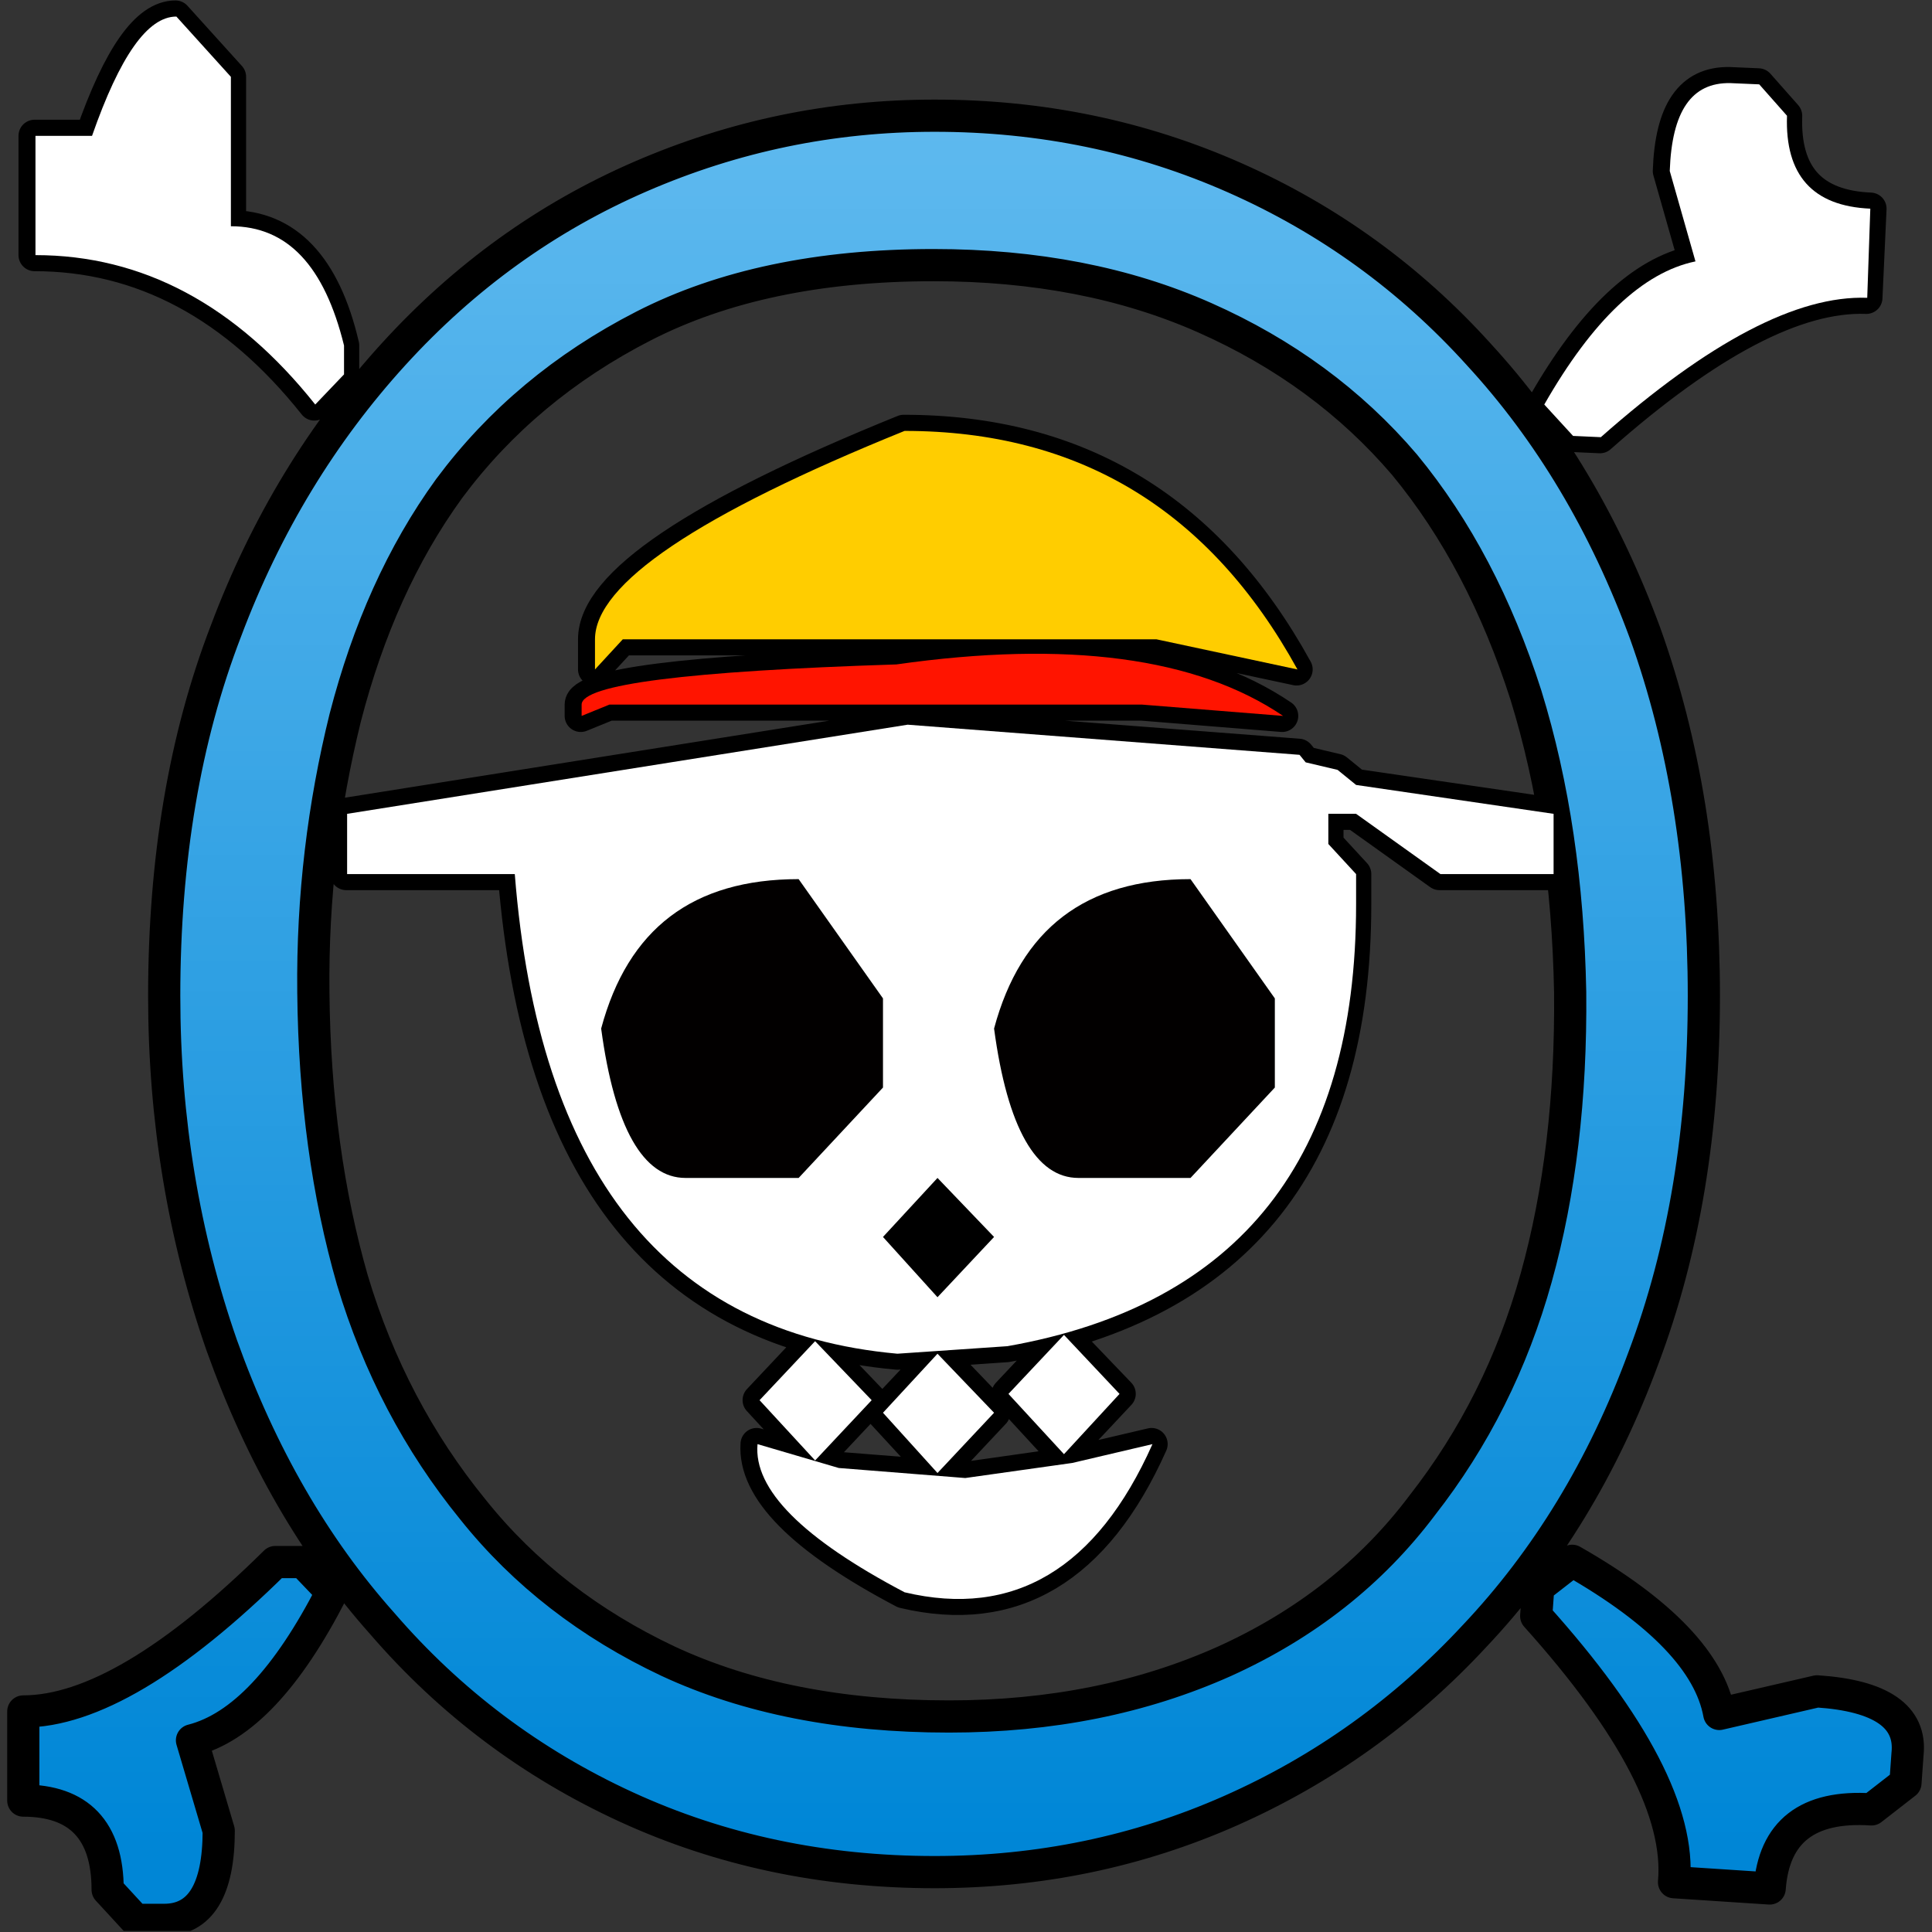 <?xml version="1.0" encoding="UTF-8"?>
<svg width="1587" height="1587" version="1.0" viewBox="0 0 1190.2 1190.2" xmlns="http://www.w3.org/2000/svg" zoomAndPan="magnify">
 <rect x="0" y="0" width="1190.2" height="1190.2" fill="#333333" stroke="none"/>
 <defs>
  <clipPath id="a">
   <path d="m0 0h1189.5v1189.5h-1189.5z"/>
  </clipPath>
  <clipPath id="d">
   <path d="m14 10h1162v1173h-1162z"/>
  </clipPath>
  <clipPath id="b">
   <path d="m21.84 83.684v73.484c65.902 0 123.55 30.68 172.35 92.039l17.734-18.562v-17.789c-11.398-48.984-34.848-73.48-69.699-73.48v-92.043l-33.574-37.129c-17.742 0-34.848 24.496-51.961 73.48zm344.7 310.16v18.566l17.113-18.566h328.83l86.812 18.566c-53.859-97.973-134.33-146.96-242.05-146.96-127.35 51.566-190.71 94.363-190.71 128.39zm-152.7 107.52v37.125h103.29c14.566 184.09 93.137 282.58 236.33 295.47l67.156-4.637c143.21-25.27 214.8-116.03 214.8-272.27v-18.562l-17.105-18.559v-18.566h17.105l51.965 37.125h69.695v-37.125l-121.66-17.793-11.398-9.277-19.652-4.644-3.797-4.637-241.41-18.566zm278.16 40.223 51.957 73.477v54.918l-51.957 55.688h-69.695c-25.973 0-43.086-30.68-51.316-92.039 15.84-61.363 56.379-92.043 121.01-92.043zm241.41 0 51.953 73.477v54.918l-51.953 55.688h-69.062c-25.977 0-43.078-30.68-51.324-92.039 15.844-61.363 55.766-92.043 120.39-92.043zm-155.23 184.08 34.848 36.359-34.848 37.125-34.215-37.125zm-563.28 328.73v54.918c34.215 0 51.961 18.305 51.961 54.914l17.102 18.566h17.746c22.18 0 33.578-18.305 33.578-54.918l-16.477-55.688c30.422-7.738 58.934-38.16 86.172-91.27l-17.734-18.566h-17.113c-62.09 61.363-114.05 92.043-155.23 92.043zm896.56-836.13c43.719 47.438 77.934 104.81 102.65 172.1 24.07 67.293 36.109 141.68 36.109 223.15 0 81.992-12.039 156.5-37.383 223.54-24.719 67.031-59.566 124.01-103.92 170.94-43.082 46.406-93.137 82.242-150.16 107.51-57.027 25.266-117.86 37.898-182.49 37.898-68.426 0-131.79-13.406-190.09-40.215-58.285-26.816-108.34-64.461-150.16-112.93-41.816-46.922-74.773-104.03-98.844-171.32-23.449-67.293-35.477-139.1-35.477-215.42 0-84.051 12.676-158.95 38.02-224.69 24.695-65.746 59.547-122.6 103.27-170.55 43.719-47.957 94.406-84.441 152.07-109.45 57.652-25.008 117.84-37.512 181.21-37.512 65.902 0 127.37 12.762 185.02 38.285 57.66 25.527 107.71 61.754 150.17 108.68zm-34.848 709.28c32.309-41.254 55.758-88.051 70.324-140.39 14.578-52.34 21.547-111 20.914-175.97-1.258-66.516-10.137-127.49-27.25-182.93-17.734-55.43-42.445-102.74-74.762-141.93-32.953-38.672-74.137-68.836-122.92-90.496-48.781-21.656-104.54-32.484-167.27-32.484-70.332 0-129.89 12.508-178.68 37.516-48.793 25.012-88.703 58.398-119.75 100.16-29.148 40.219-50.059 87.273-63.996 141.16-13.301 53.883-20.281 110.22-19.637 169 0.629 65.488 8.859 124.66 24.07 177.52 15.84 52.855 40.551 99.91 74.141 141.16 31.68 39.703 72.219 70.902 120.39 93.586 48.781 22.691 106.44 34.039 172.97 34.039 62.73 0 119.12-11.348 169.81-34.039 50.062-22.684 90.602-54.656 121.66-95.906zm155.23 232.04c3.797-42.281-24.719-96.945-84.91-163.98l1.273-17.793 20.902-16.242c55.133 31.453 84.91 62.91 90.613 94.363l60.195-13.922c39.277 2.578 58.285 15.473 55.762 38.676l-1.273 17.785-20.902 16.25c-39.289-2.582-60.191 13.66-62.734 48.723zm0 0c3.797-42.281-24.719-96.945-84.91-163.98l1.273-17.793 20.902-16.242c55.133 31.453 84.91 62.91 90.613 94.363l60.195-13.922c39.277 2.578 58.285 15.473 55.762 38.676l-1.273 17.785-20.902 16.25c-39.289-2.582-60.191 13.66-62.734 48.723zm118.49-976.13 2.523-54.914c-36.109-1.547-53.211-20.625-51.953-57.238l-17.102-19.34-17.746-0.77c-24.082-0.516-36.109 17.531-37.383 54.141l15.84 55.691c-32.312 6.703-63.359 36.098-93.141 88.176l17.734 19.34 17.113 0.773c66.531-58.781 121.02-87.402 164.11-85.859zm-792.02 250.61v6.965l17.098-6.965h328.85l86.172 6.965c-53.223-36.098-133.06-46.668-238.24-31.715-129.26 4.125-193.88 12.375-193.88 24.75zm108.34 455.58c-1.902 27.848 27.887 58.266 90.602 91.273 67.176 15.98 118.49-14.441 152.71-91.273l-49.426 11.602-65.27 9.281-78.555-6.184zm188.81-67.293 34.848 36.352-34.848 37.129-34.203-37.129zm-77.297 11.602 34.848 36.359-34.848 37.121-34.215-37.121zm-76.035-7.731 34.852 36.352-34.852 37.125-34.215-37.125z"/>
  </clipPath>
  <linearGradient id="e" x1="-.08" x2="1.059" gradientTransform="matrix(16.162 1044.4 -1044.4 16.163 -2375.7 131.12)" gradientUnits="userSpaceOnUse">
   <stop stop-color="#5db8ee" offset="0"/>
   <stop stop-color="#5db8ee" offset=".062"/>
   <stop stop-color="#5cb8ee" offset=".078"/>
   <stop stop-color="#5bb8ee" offset=".086"/>
   <stop stop-color="#5bb7ee" offset=".094"/>
   <stop stop-color="#5ab7ee" offset=".102"/>
   <stop stop-color="#59b6ed" offset=".109"/>
   <stop stop-color="#58b6ed" offset=".117"/>
   <stop stop-color="#57b5ed" offset=".125"/>
   <stop stop-color="#56b5ed" offset=".133"/>
   <stop stop-color="#56b5ed" offset=".141"/>
   <stop stop-color="#55b4ec" offset=".148"/>
   <stop stop-color="#54b4ec" offset=".156"/>
   <stop stop-color="#53b3ec" offset=".164"/>
   <stop stop-color="#52b3ec" offset=".172"/>
   <stop stop-color="#51b2ec" offset=".18"/>
   <stop stop-color="#51b2eb" offset=".188"/>
   <stop stop-color="#50b1eb" offset=".195"/>
   <stop stop-color="#4fb1eb" offset=".203"/>
   <stop stop-color="#4eb1eb" offset=".211"/>
   <stop stop-color="#4db0ea" offset=".219"/>
   <stop stop-color="#4cb0ea" offset=".227"/>
   <stop stop-color="#4cafea" offset=".234"/>
   <stop stop-color="#4bafea" offset=".242"/>
   <stop stop-color="#4aaeea" offset=".25"/>
   <stop stop-color="#49aee9" offset=".258"/>
   <stop stop-color="#48ade9" offset=".266"/>
   <stop stop-color="#47ade9" offset=".273"/>
   <stop stop-color="#47ade9" offset=".281"/>
   <stop stop-color="#46ace9" offset=".289"/>
   <stop stop-color="#45ace8" offset=".297"/>
   <stop stop-color="#44abe8" offset=".305"/>
   <stop stop-color="#43abe8" offset=".312"/>
   <stop stop-color="#42aae8" offset=".32"/>
   <stop stop-color="#42aae8" offset=".328"/>
   <stop stop-color="#41a9e7" offset=".336"/>
   <stop stop-color="#40a9e7" offset=".344"/>
   <stop stop-color="#3fa9e7" offset=".352"/>
   <stop stop-color="#3ea8e7" offset=".359"/>
   <stop stop-color="#3ea8e6" offset=".367"/>
   <stop stop-color="#3da7e6" offset=".375"/>
   <stop stop-color="#3ca7e6" offset=".383"/>
   <stop stop-color="#3ba6e6" offset=".391"/>
   <stop stop-color="#3aa6e6" offset=".398"/>
   <stop stop-color="#39a5e5" offset=".406"/>
   <stop stop-color="#39a5e5" offset=".414"/>
   <stop stop-color="#38a5e5" offset=".422"/>
   <stop stop-color="#37a4e5" offset=".43"/>
   <stop stop-color="#36a4e5" offset=".438"/>
   <stop stop-color="#35a3e4" offset=".445"/>
   <stop stop-color="#34a3e4" offset=".453"/>
   <stop stop-color="#34a2e4" offset=".461"/>
   <stop stop-color="#33a2e4" offset=".469"/>
   <stop stop-color="#32a1e3" offset=".477"/>
   <stop stop-color="#31a1e3" offset=".484"/>
   <stop stop-color="#30a1e3" offset=".492"/>
   <stop stop-color="#2fa0e3" offset=".5"/>
   <stop stop-color="#2fa0e3" offset=".508"/>
   <stop stop-color="#2e9fe2" offset=".516"/>
   <stop stop-color="#2d9fe2" offset=".523"/>
   <stop stop-color="#2c9ee2" offset=".531"/>
   <stop stop-color="#2b9ee2" offset=".539"/>
   <stop stop-color="#2a9de2" offset=".547"/>
   <stop stop-color="#2a9de1" offset=".555"/>
   <stop stop-color="#299de1" offset=".562"/>
   <stop stop-color="#289ce1" offset=".57"/>
   <stop stop-color="#279ce1" offset=".578"/>
   <stop stop-color="#269be0" offset=".586"/>
   <stop stop-color="#259be0" offset=".594"/>
   <stop stop-color="#259ae0" offset=".602"/>
   <stop stop-color="#249ae0" offset=".609"/>
   <stop stop-color="#2399e0" offset=".617"/>
   <stop stop-color="#2299df" offset=".625"/>
   <stop stop-color="#2199df" offset=".633"/>
   <stop stop-color="#2198df" offset=".641"/>
   <stop stop-color="#2098df" offset=".648"/>
   <stop stop-color="#1f97df" offset=".656"/>
   <stop stop-color="#1e97de" offset=".664"/>
   <stop stop-color="#1d96de" offset=".672"/>
   <stop stop-color="#1c96de" offset=".68"/>
   <stop stop-color="#1c95de" offset=".688"/>
   <stop stop-color="#1b95dd" offset=".695"/>
   <stop stop-color="#1a95dd" offset=".703"/>
   <stop stop-color="#1994dd" offset=".711"/>
   <stop stop-color="#1894dd" offset=".719"/>
   <stop stop-color="#1793dd" offset=".727"/>
   <stop stop-color="#1793dc" offset=".734"/>
   <stop stop-color="#1692dc" offset=".742"/>
   <stop stop-color="#1592dc" offset=".75"/>
   <stop stop-color="#1491dc" offset=".758"/>
   <stop stop-color="#1391dc" offset=".766"/>
   <stop stop-color="#1291db" offset=".773"/>
   <stop stop-color="#1290db" offset=".781"/>
   <stop stop-color="#1190db" offset=".789"/>
   <stop stop-color="#108fdb" offset=".797"/>
   <stop stop-color="#0f8fda" offset=".805"/>
   <stop stop-color="#0e8eda" offset=".812"/>
   <stop stop-color="#0d8eda" offset=".82"/>
   <stop stop-color="#0d8dda" offset=".828"/>
   <stop stop-color="#0c8dda" offset=".836"/>
   <stop stop-color="#0b8dd9" offset=".844"/>
   <stop stop-color="#0a8cd9" offset=".852"/>
   <stop stop-color="#098cd9" offset=".859"/>
   <stop stop-color="#088bd9" offset=".867"/>
   <stop stop-color="#088bd9" offset=".875"/>
   <stop stop-color="#078ad8" offset=".883"/>
   <stop stop-color="#068ad8" offset=".891"/>
   <stop stop-color="#0589d8" offset=".898"/>
   <stop stop-color="#0489d8" offset=".906"/>
   <stop stop-color="#0389d7" offset=".914"/>
   <stop stop-color="#0388d7" offset=".922"/>
   <stop stop-color="#0288d7" offset=".93"/>
   <stop stop-color="#0187d7" offset=".938"/>
   <stop stop-color="#0087d7" offset=".945"/>
   <stop stop-color="#0086d6" offset=".953"/>
   <stop stop-color="#0086d6" offset=".969"/>
   <stop stop-color="#0086d6" offset="1"/>
  </linearGradient>
  <clipPath id="c">
   <path d="m4 0h1182v1189.5h-1182z"/>
  </clipPath>
 </defs>
 <g clip-path="url(#a)" fill="none">
  <path d="m0 0h1189.5v1189.5h-1189.5z"/>
  <path d="m0 0h1189.5v1189.5h-1189.5z"/>
 </g>
 <g clip-path="url(#d)">
  <g clip-path="url(#b)">
   <path d="m1177.9-7.797-1181.2 18.277 18.422 1190.3 1181.2-18.281z" fill="url(#e)"/>
  </g>
 </g>
 <g clip-path="url(#c)">
  <path transform="matrix(6.336 0 0 6.336 -107640 -186.24)" d="m16992 42.6v11.597c10.401 0 19.5 4.842 27.201 14.526l2.799-2.929v-2.808c-1.799-7.731-5.5-11.597-11-11.597v-14.526l-5.299-5.86c-2.8 0-5.5 3.866-8.201 11.597zm54.401 48.95v2.93l2.701-2.93h51.898l13.701 2.93c-8.5-15.462-21.201-23.193-38.201-23.193-20.099 8.138-30.099 14.892-30.099 20.263zm-24.1 16.968v5.859h16.301c2.299 29.053 14.699 44.597 37.299 46.631l10.599-0.732c22.602-3.988 33.901-18.311 33.901-42.97v-2.929l-2.7-2.929v-2.93h2.7l8.201 5.859h11v-5.859l-19.201-2.808-1.799-1.464-3.102-0.733-0.599-0.732-38.1-2.93zm43.9 6.348 8.2 11.596v8.667l-8.2 8.789h-11c-4.099 0-6.8-4.842-8.099-14.526 2.5-9.684 8.898-14.526 19.099-14.526zm38.1 0 8.2 11.596v8.667l-8.2 8.789h-10.9c-4.1 0-6.799-4.842-8.1-14.526 2.501-9.684 8.801-14.526 19-14.526zm-24.5 29.052 5.5 5.738-5.5 5.859-5.4-5.859zm-88.9 51.88v8.667c5.4 0 8.201 2.889 8.201 8.666l2.699 2.93h2.801c3.501 0 5.3-2.889 5.3-8.667l-2.6-8.789c4.801-1.221 9.301-6.022 13.6-14.404l-2.799-2.93h-2.701c-9.799 9.684-18 14.526-24.5 14.526zm141.5-131.96c6.9 7.487 12.3 16.541 16.201 27.16 3.799 10.62 5.699 22.359 5.699 35.217 0 12.94-1.9 24.699-5.9 35.279-3.901 10.579-9.401 19.571-16.401 26.977-6.799 7.324-14.699 12.979-23.699 16.967-9 3.987-18.601 5.981-28.801 5.981-10.799 0-20.799-2.116-30-6.347-9.199-4.232-17.099-10.173-23.699-17.823-6.6-7.405-11.801-16.418-15.6-27.038-3.701-10.62-5.599-21.953-5.599-33.997 0-13.265 2.001-25.085 6-35.461 3.897-10.376 9.398-19.348 16.299-26.917 6.9-7.569 14.9-13.327 24-17.273 9.099-3.947 18.599-5.92 28.599-5.92 10.401 0 20.102 2.014 29.201 6.042 9.1 4.029 17 9.746 23.7 17.151zm-5.5 111.94c5.099-6.511 8.8-13.896 11.099-22.156 2.301-8.26 3.401-17.517 3.301-27.771-0.199-10.497-1.6-20.121-4.301-28.87-2.799-8.748-6.699-16.215-11.799-22.4-5.201-6.103-11.701-10.864-19.4-14.282-7.699-3.418-16.499-5.127-26.4-5.127-11.1 0-20.5 1.974-28.2 5.921-7.701 3.947-14 9.216-18.9 15.808-4.6 6.347-7.901 13.773-10.1 22.278-2.099 8.504-3.201 17.395-3.099 26.672 0.099 10.335 1.398 19.674 3.799 28.016 2.5 8.342 6.4 15.768 11.701 22.278 5 6.266 11.398 11.19 19 14.77 7.699 3.581 16.799 5.372 27.299 5.372 9.9 0 18.8-1.791 26.8-5.372 7.901-3.58 14.299-8.626 19.2-15.136zm24.5 36.621c0.599-6.673-3.901-15.3-13.401-25.879l0.201-2.808 3.299-2.563c8.701 4.964 13.401 9.928 14.301 14.892l9.5-2.197c6.199 0.407 9.199 2.442 8.801 6.104l-0.201 2.807-3.299 2.565c-6.201-0.407-9.5 2.156-9.901 7.689zm0 0c0.599-6.673-3.901-15.3-13.401-25.879l0.201-2.808 3.299-2.563c8.701 4.964 13.401 9.928 14.301 14.892l9.5-2.197c6.199 0.407 9.199 2.442 8.801 6.104l-0.201 2.807-3.299 2.565c-6.201-0.407-9.5 2.156-9.901 7.689zm18.701-154.05 0.398-8.666c-5.699-0.244-8.398-3.255-8.2-9.033l-2.699-3.052-2.801-0.121c-3.801-0.081-5.699 2.767-5.9 8.544l2.5 8.789c-5.1 1.058-10 5.697-14.7 13.916l2.799 3.052 2.701 0.122c10.5-9.277 19.1-13.794 25.901-13.55zm-125 39.551v1.099l2.698-1.099h51.9l13.6 1.099c-8.4-5.697-21-7.365-37.6-5.005-20.4 0.651-30.599 1.953-30.599 3.906zm17.099 71.899c-0.3 4.395 4.401 9.195 14.299 14.405 10.602 2.522 18.701-2.279 24.102-14.405l-7.801 1.831-10.301 1.465-12.398-0.976zm29.799-10.62 5.5 5.737-5.5 5.86-5.398-5.86zm-12.199 1.831 5.5 5.738-5.5 5.858-5.4-5.858zm-12-1.22 5.5 5.737-5.5 5.859-5.4-5.859z" fill="none" stroke="#000" stroke-linejoin="round" stroke-miterlimit="2" stroke-width="3.13"/>
 </g>
 <path d="m577.54 725.67 34.848 36.359-34.848 37.125-33.582-37.125z" fill-rule="evenodd"/>
 <path d="m1031.8 1159.6c3.793-42.281-24.719-96.945-84.91-163.98l1.273-17.793 20.902-16.242c54.504 31.453 84.91 62.91 90.613 94.363l60.191-13.922c39.277 2.578 57.66 15.473 55.766 38.676l-1.273 17.785-20.902 16.25c-39.293-2.582-60.195 13.66-62.734 48.727z" fill="none" fill-rule="evenodd"/>
 <path d="m14.887 1054.4c41.188 0 93.148-30.68 155.24-92.043h17.113l17.734 18.566c-27.238 53.109-56.398 83.531-86.805 91.27l17.105 55.688c0 36.613-11.398 54.918-33.574 54.918h-18.379l-16.469-18.566c0-36.609-17.75-54.914-51.965-54.914z" fill="none" fill-rule="evenodd"/>
 <path d="m21.852 83.684h34.848c17.113-48.984 34.223-73.48 51.965-73.48l33.574 37.129v92.043c34.848 0 57.672 24.496 69.699 73.48v17.785l-17.738 18.566c-48.793-61.359-106.45-92.039-172.35-92.039z" fill="#fff" fill-rule="evenodd"/>
 <path d="m1150.3 183.46c-43.094-1.543-97.582 27.078-164.11 85.859l-17.113-0.773-17.734-19.34c29.777-52.078 60.824-81.473 93.141-88.176l-15.84-55.691c1.273-36.609 13.297-54.656 37.383-54.141l17.746 0.77 17.102 19.34c-1.262 36.613 15.84 55.691 51.324 57.238z" fill="#fff" fill-rule="evenodd"/>
 <path d="m492 541.59 51.957 73.477v54.918l-51.957 55.688h-69.699c-25.969 0-43.719-30.68-51.961-92.039 16.484-61.363 56.398-92.043 121.66-92.043z" fill="#020000" fill-rule="evenodd"/>
 <path d="m733.41 541.59 51.949 73.477v54.918l-51.949 55.688h-69.062c-25.98 0-43.727-30.68-51.957-92.039 16.473-61.363 56.398-92.043 121.02-92.043z" fill="#020000" fill-rule="evenodd"/>
 <path d="m502.14 826.23 34.848 36.352-34.848 37.125-34.215-37.125z" fill="#fff" fill-rule="evenodd"/>
 <path d="m577.54 833.96 34.848 36.359-34.848 37.121-33.582-37.121z" fill="#fff" fill-rule="evenodd"/>
 <path d="m655.46 822.36 34.223 36.352-34.223 37.129-34.203-37.129z" fill="#fff" fill-rule="evenodd"/>
 <path d="m466.66 889.65 50.062 14.699 77.926 6.184 65.895-9.281 49.43-11.602c-34.223 76.832-85.539 107.25-152.71 91.273-62.715-33.008-93.133-63.426-90.598-91.273z" fill="#fff" fill-rule="evenodd"/>
 <path d="m358.31 434.07c0-12.375 64.625-20.625 193.88-24.75 105.18-14.953 185.02-4.383 238.24 31.715l-86.801-6.965h-328.22l-17.102 6.965z" fill="#ff1400" fill-rule="evenodd"/>
 <path d="m366.54 393.85c0-34.031 63.363-76.828 190.71-128.39 107.71 0 188.19 48.988 242.05 146.96l-86.809-18.566h-328.84l-17.113 18.566z" fill="#ffcd00" fill-rule="evenodd"/>
 <path d="m213.84 501.36 345.32-54.918 241.41 18.566 3.793 4.637 19.656 4.644 11.398 9.277 121.66 17.793v37.125h-69.695l-51.965-37.125h-17.105v18.566l17.105 18.559v18.562c0 156.24-71.59 247-214.8 272.27l-67.789 4.637c-142.57-12.887-221.13-111.38-235.7-295.47h-103.29zm278.16 40.223c-65.262 0-105.18 30.68-121.66 92.043 8.242 61.359 25.992 92.039 51.961 92.039h69.699l51.957-55.688v-54.918zm241.41 0c-64.621 0-104.55 30.68-121.02 92.043 8.23 61.359 25.977 92.039 51.957 92.039h69.062l51.949-55.688v-54.918zm-155.87 184.08-33.582 36.359 33.582 37.125 34.848-37.125z" fill="#fff" fill-rule="evenodd"/>
</svg>
